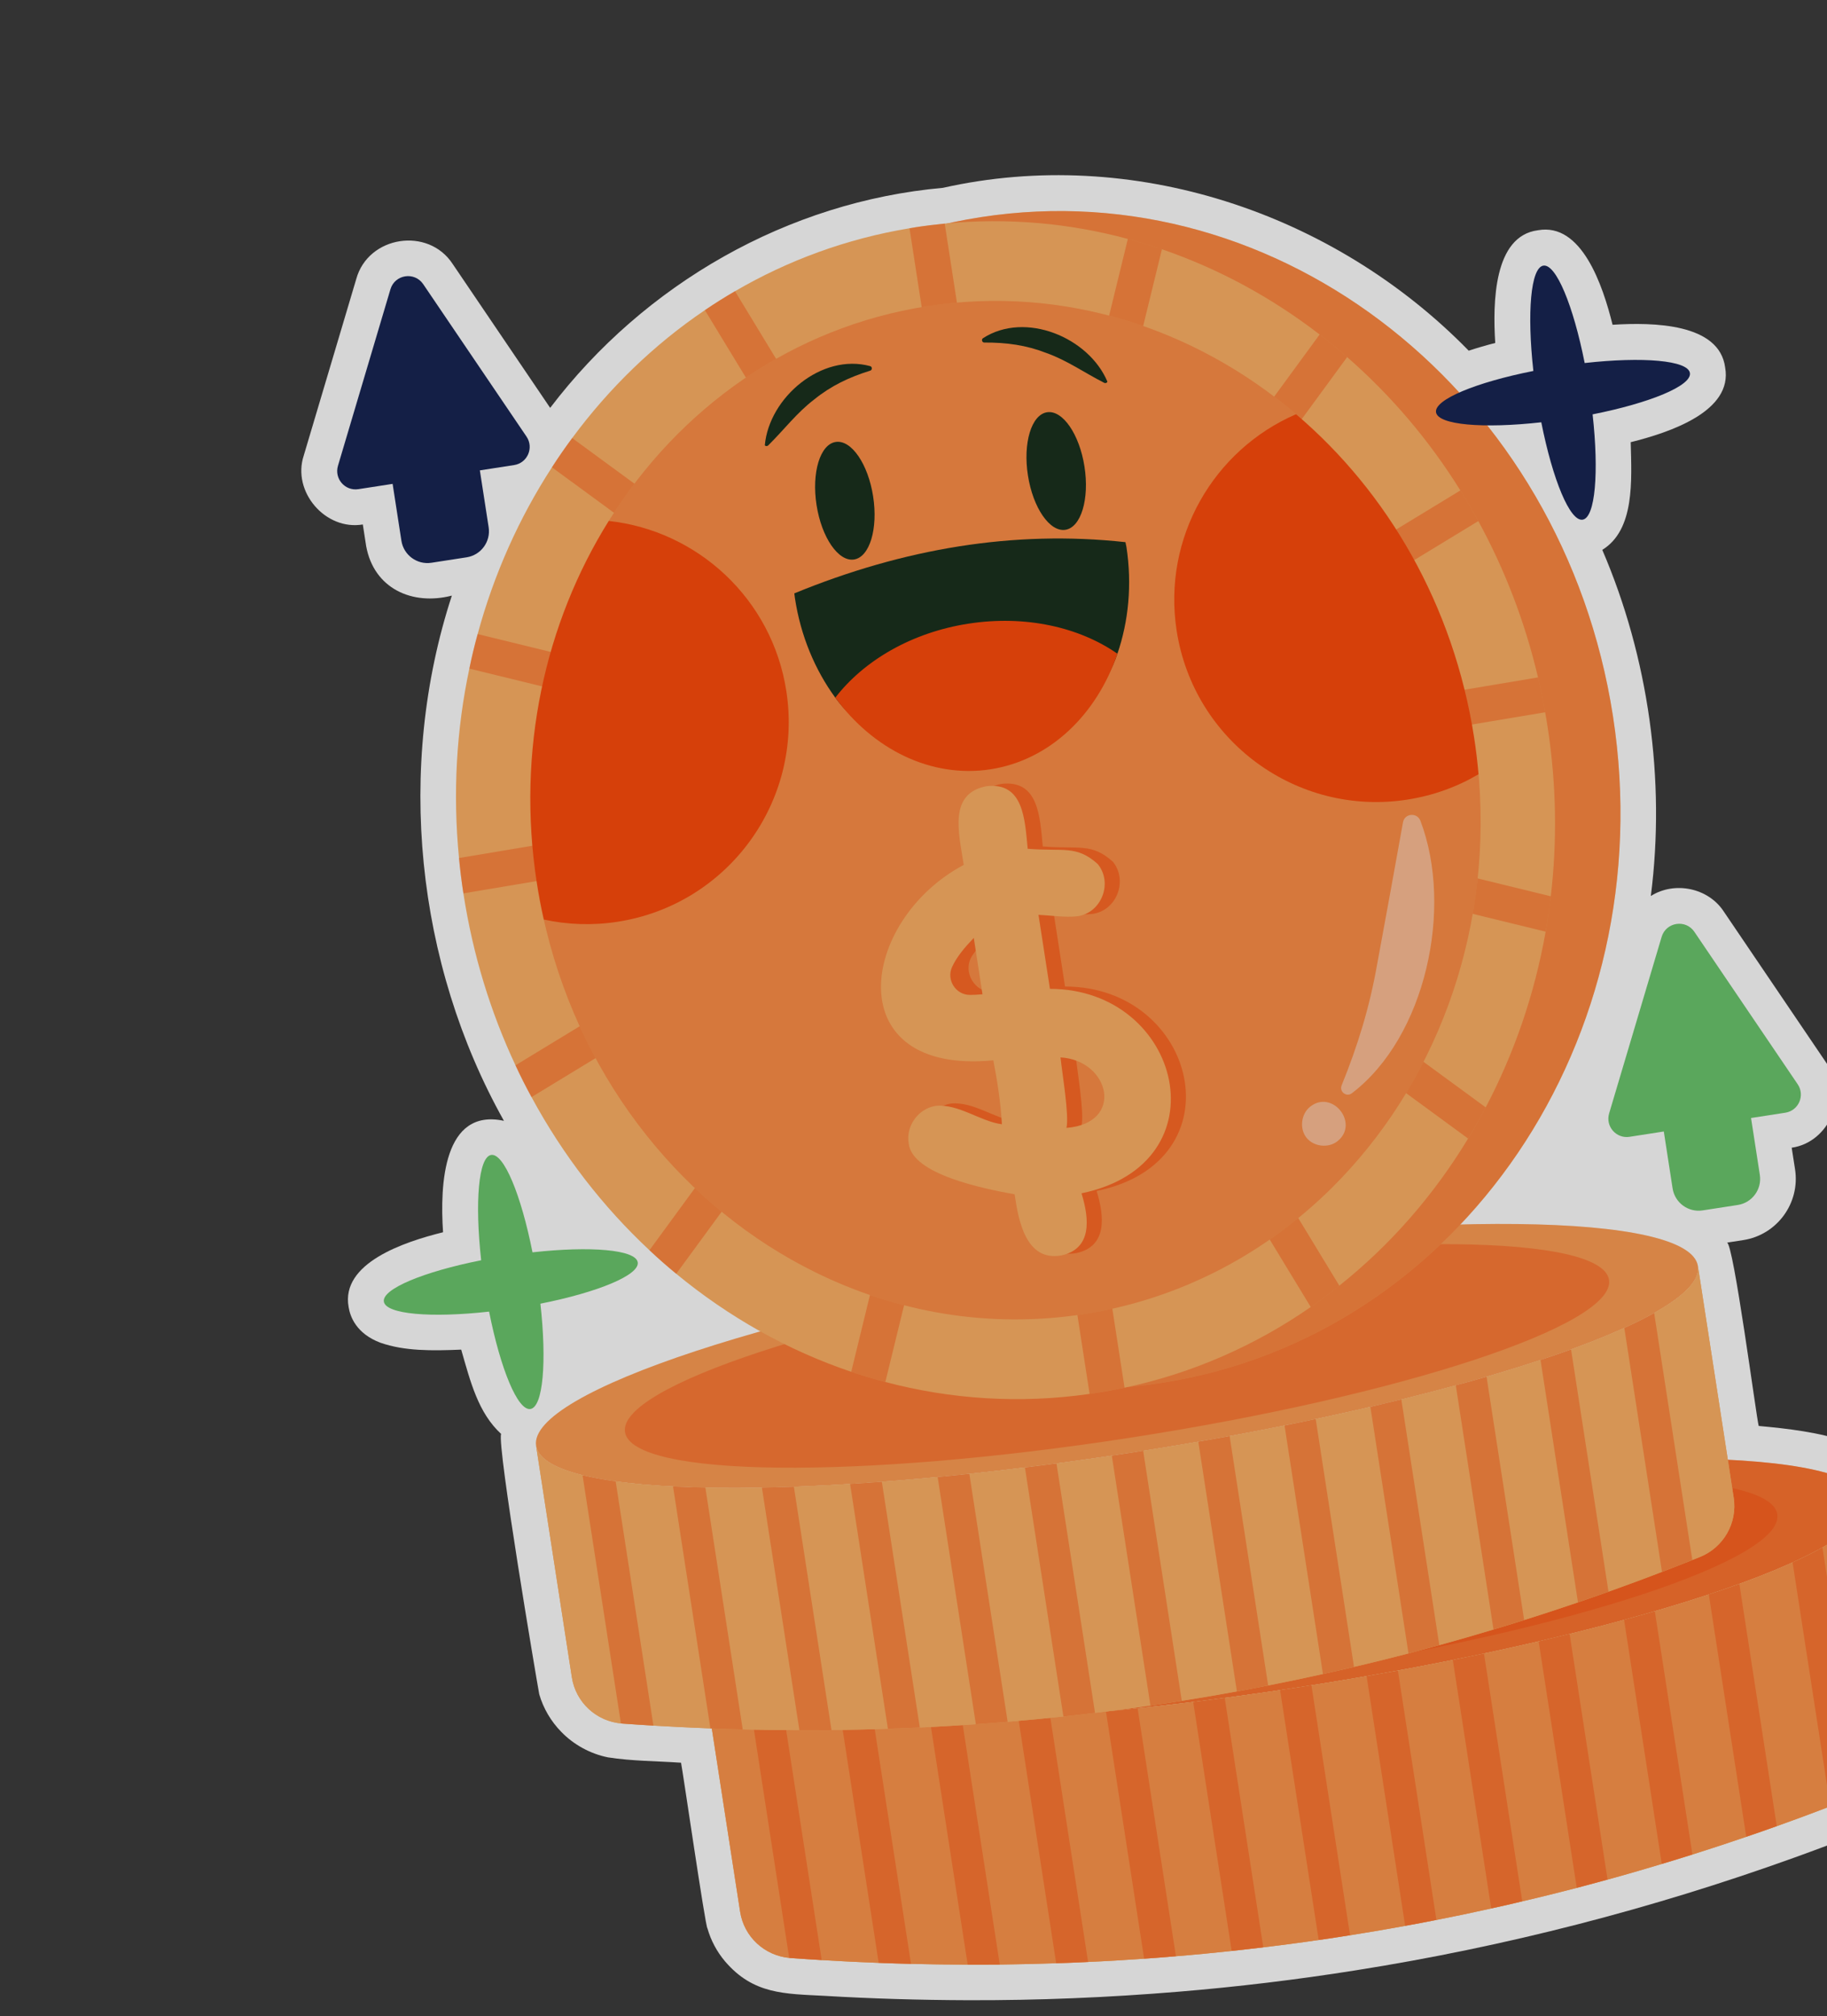 <svg width="68" height="75" viewBox="0 0 68 75" fill="none" xmlns="http://www.w3.org/2000/svg">
<rect x="0" y="0" width="68" height="75" fill="#333333" stroke="none"/>
<g opacity="0.8" clip-path="url(#clip0_127_2100)">
<path d="M14.158 49.946C15.055 50.26 16.076 50.249 17.166 50.203C17.513 51.411 17.799 52.553 18.65 53.337C18.497 53.781 19.974 62.506 20.07 63.021C20.222 63.547 20.508 64.033 20.892 64.423C21.355 64.901 21.972 65.237 22.624 65.369C23.534 65.511 24.431 65.505 25.348 65.569C25.4 65.792 26.259 71.712 26.331 71.731C26.458 72.18 26.683 72.6 26.983 72.955C28.04 74.193 29.212 74.162 30.692 74.241C32.475 74.347 34.244 74.397 36.006 74.403C38.628 74.412 41.243 74.304 43.874 74.086C46.035 73.908 48.281 73.638 50.451 73.293C56.008 72.416 61.471 71.009 66.764 69.106C67.589 68.809 68.416 68.499 69.227 68.181C71.051 67.67 72.408 66.204 72.102 64.228L70.77 55.611C70.416 53.607 67.572 53.234 65.458 53.042C65.373 52.75 64.513 46.186 64.275 46.223L64.882 46.129C66.14 45.935 67.005 44.754 66.811 43.496L66.686 42.692C68.087 42.494 68.838 40.73 68.007 39.583L64.162 33.913C63.587 33.025 62.329 32.768 61.443 33.329C61.997 29.011 61.357 24.449 59.636 20.454C60.853 19.705 60.728 17.861 60.694 16.448C62.161 16.084 64.504 15.298 64.209 13.669C63.996 12.026 61.529 11.985 60.019 12.081C59.655 10.614 58.869 8.271 57.24 8.565C55.596 8.778 55.556 11.246 55.652 12.757C55.301 12.847 54.97 12.944 54.665 13.045C49.624 7.886 42.125 5.41 35.095 6.987C29.326 7.501 23.989 10.556 20.477 15.172L16.85 9.822C15.941 8.425 13.704 8.77 13.26 10.377L11.306 16.944C10.861 18.287 12.109 19.744 13.504 19.509L13.628 20.312C13.914 21.891 15.341 22.537 16.818 22.155C14.73 28.54 15.469 35.83 18.756 41.692C16.498 41.209 16.37 44.058 16.49 45.837C15.023 46.2 12.681 46.986 12.975 48.616C13.029 48.967 13.255 49.606 14.158 49.946Z" fill="white"/>
<path d="M69.459 55.818C69.766 57.803 60.334 60.909 48.392 62.755C36.451 64.601 26.524 64.487 26.217 62.502C25.91 60.514 35.339 57.408 47.28 55.563C59.222 53.717 69.151 53.83 69.459 55.818Z" fill="#FFAE5E"/>
<path opacity="0.6" d="M69.459 55.818C69.766 57.803 60.334 60.909 48.392 62.755C36.451 64.601 26.524 64.487 26.217 62.502C25.91 60.514 35.339 57.408 47.28 55.563C59.222 53.717 69.151 53.83 69.459 55.818Z" fill="#FF4400"/>
<path opacity="0.4" d="M66.151 56.329C66.411 58.01 58.422 60.642 48.307 62.205C38.193 63.768 29.785 63.672 29.525 61.99C29.265 60.307 37.252 57.676 47.366 56.113C57.48 54.549 65.891 54.645 66.151 56.329Z" fill="#FF4400"/>
<path d="M69.459 55.818L70.791 64.434C70.936 65.371 70.414 66.284 69.534 66.638C56.671 71.814 43.263 73.83 29.423 72.834C28.473 72.765 27.693 72.054 27.547 71.112L26.217 62.502C26.523 64.487 36.451 64.601 48.392 62.755C60.333 60.909 69.766 57.803 69.459 55.818Z" fill="#FFAE5E"/>
<path d="M69.459 55.818L70.791 64.434C70.935 65.371 70.413 66.283 69.534 66.637C69.44 66.675 69.344 66.712 69.25 66.748C68.874 66.9 68.499 67.047 68.121 67.191C67.46 67.446 66.794 67.691 66.13 67.928C65.751 68.065 65.371 68.196 64.994 68.324C64.326 68.553 63.659 68.772 62.991 68.983C62.612 69.103 62.23 69.221 61.85 69.334C61.178 69.537 60.508 69.732 59.833 69.916C59.452 70.021 59.068 70.123 58.686 70.225C58.012 70.399 57.335 70.568 56.658 70.724C56.273 70.819 55.889 70.907 55.502 70.989C54.824 71.142 54.143 71.285 53.463 71.417C53.075 71.495 52.689 71.568 52.299 71.637C51.618 71.763 50.933 71.88 50.248 71.986C49.861 72.049 49.47 72.109 49.081 72.164C48.396 72.264 47.706 72.355 47.018 72.437C46.626 72.484 46.235 72.528 45.842 72.57C45.152 72.645 44.459 72.712 43.767 72.767C43.372 72.802 42.98 72.833 42.584 72.859C41.891 72.907 41.197 72.95 40.498 72.98C40.104 73.001 39.706 73.017 39.31 73.027C38.613 73.051 37.912 73.068 37.21 73.078C36.813 73.08 36.414 73.083 36.016 73.08C35.315 73.078 34.61 73.069 33.907 73.051C33.505 73.043 33.106 73.03 32.704 73.014C31.998 72.987 31.29 72.954 30.582 72.91C30.198 72.886 29.81 72.863 29.424 72.834C29.408 72.834 29.389 72.832 29.372 72.829C28.443 72.739 27.69 72.036 27.547 71.111L26.216 62.502C26.289 62.971 26.898 63.336 27.945 63.596C28.305 63.683 28.717 63.761 29.178 63.824C29.803 63.91 30.519 63.974 31.312 64.015C31.697 64.034 32.096 64.05 32.516 64.055C33.176 64.071 33.88 64.072 34.621 64.057C35.007 64.051 35.405 64.038 35.811 64.026C36.484 64 37.179 63.965 37.902 63.92C38.291 63.898 38.684 63.869 39.085 63.839C39.759 63.789 40.453 63.73 41.162 63.663C41.549 63.628 41.943 63.588 42.342 63.545C43.018 63.473 43.709 63.396 44.41 63.309C44.797 63.26 45.189 63.21 45.584 63.16C46.263 63.068 46.949 62.973 47.644 62.868C47.894 62.832 48.143 62.794 48.392 62.755C48.531 62.734 48.672 62.712 48.811 62.688C49.506 62.58 50.189 62.467 50.864 62.349C51.256 62.28 51.645 62.212 52.029 62.142C52.723 62.013 53.404 61.881 54.073 61.748C54.464 61.669 54.851 61.587 55.233 61.507C55.93 61.359 56.607 61.209 57.268 61.055C57.66 60.963 58.043 60.871 58.42 60.778C59.121 60.608 59.797 60.431 60.447 60.253C60.839 60.149 61.222 60.041 61.592 59.933C62.301 59.727 62.972 59.519 63.6 59.309C63.997 59.181 64.376 59.049 64.737 58.918C65.474 58.649 66.139 58.382 66.719 58.118C67.133 57.931 67.504 57.747 67.83 57.562C68.952 56.932 69.539 56.337 69.459 55.818Z" fill="#FFAE5E"/>
<path opacity="0.28" d="M69.459 55.818L70.791 64.434C70.935 65.371 70.413 66.283 69.534 66.637C69.44 66.675 69.344 66.712 69.25 66.748C68.874 66.9 68.499 67.047 68.121 67.191C67.46 67.446 66.794 67.691 66.13 67.928C65.751 68.065 65.371 68.196 64.994 68.324C64.326 68.553 63.659 68.772 62.991 68.983C62.612 69.103 62.23 69.221 61.85 69.334C61.178 69.537 60.508 69.732 59.833 69.916C59.452 70.021 59.068 70.123 58.686 70.225C58.012 70.399 57.335 70.568 56.658 70.724C56.273 70.819 55.889 70.907 55.502 70.989C54.824 71.142 54.143 71.285 53.463 71.417C53.075 71.495 52.689 71.568 52.299 71.637C51.618 71.763 50.933 71.88 50.248 71.986C49.861 72.049 49.47 72.109 49.081 72.164C48.396 72.264 47.706 72.355 47.018 72.437C46.626 72.484 46.235 72.528 45.842 72.57C45.152 72.645 44.459 72.712 43.767 72.767C43.372 72.802 42.98 72.833 42.584 72.859C41.891 72.907 41.197 72.95 40.498 72.98C40.104 73.001 39.706 73.017 39.31 73.027C38.613 73.051 37.912 73.068 37.21 73.078C36.813 73.08 36.414 73.083 36.016 73.08C35.315 73.078 34.61 73.069 33.907 73.051C33.505 73.043 33.106 73.03 32.704 73.014C31.998 72.987 31.29 72.954 30.582 72.91C30.198 72.886 29.81 72.863 29.424 72.834C29.408 72.834 29.389 72.832 29.372 72.829C28.443 72.739 27.69 72.036 27.547 71.111L26.216 62.502C26.289 62.971 26.898 63.336 27.945 63.596C28.305 63.683 28.717 63.761 29.178 63.824C29.803 63.91 30.519 63.974 31.312 64.015C31.697 64.034 32.096 64.05 32.516 64.055C33.176 64.071 33.88 64.072 34.621 64.057C35.007 64.051 35.405 64.038 35.811 64.026C36.484 64 37.179 63.965 37.902 63.92C38.291 63.898 38.684 63.869 39.085 63.839C39.759 63.789 40.453 63.73 41.162 63.663C41.549 63.628 41.943 63.588 42.342 63.545C43.018 63.473 43.709 63.396 44.41 63.309C44.797 63.26 45.189 63.21 45.584 63.16C46.263 63.068 46.949 62.973 47.644 62.868C47.894 62.832 48.143 62.794 48.392 62.755C48.531 62.734 48.672 62.712 48.811 62.688C49.506 62.58 50.189 62.467 50.864 62.349C51.256 62.28 51.645 62.212 52.029 62.142C52.723 62.013 53.404 61.881 54.073 61.748C54.464 61.669 54.851 61.587 55.233 61.507C55.93 61.359 56.607 61.209 57.268 61.055C57.66 60.963 58.043 60.871 58.42 60.778C59.121 60.608 59.797 60.431 60.447 60.253C60.839 60.149 61.222 60.041 61.592 59.933C62.301 59.727 62.972 59.519 63.6 59.309C63.997 59.181 64.376 59.049 64.737 58.918C65.474 58.649 66.139 58.382 66.719 58.118C67.133 57.931 67.504 57.747 67.83 57.562C68.952 56.932 69.539 56.337 69.459 55.818Z" fill="#FF4400"/>
<path opacity="0.4" d="M29.178 63.824L30.583 72.91C30.198 72.886 29.811 72.863 29.425 72.834C29.409 72.834 29.39 72.832 29.373 72.829L27.946 63.596C28.306 63.683 28.718 63.761 29.178 63.824Z" fill="#FF4400"/>
<path opacity="0.4" d="M32.516 64.055L33.907 73.051C33.506 73.044 33.106 73.03 32.704 73.014L31.313 64.015C31.697 64.034 32.097 64.05 32.516 64.055Z" fill="#FF4400"/>
<path opacity="0.4" d="M35.812 64.026L37.211 73.078C36.814 73.08 36.414 73.083 36.016 73.08L34.622 64.057C35.007 64.051 35.405 64.038 35.812 64.026Z" fill="#FF4400"/>
<path opacity="0.4" d="M39.085 63.84L40.498 72.98C40.104 73.001 39.706 73.017 39.31 73.027L37.903 63.92C38.291 63.898 38.684 63.869 39.085 63.84Z" fill="#FF4400"/>
<path opacity="0.4" d="M42.342 63.545L43.767 72.768C43.373 72.802 42.98 72.833 42.584 72.859L41.163 63.663C41.549 63.628 41.943 63.588 42.342 63.545Z" fill="#FF4400"/>
<path opacity="0.4" d="M45.584 63.16L47.019 72.437C46.626 72.484 46.235 72.528 45.842 72.571L44.41 63.309C44.797 63.26 45.19 63.21 45.584 63.16Z" fill="#FF4400"/>
<path opacity="0.4" d="M48.811 62.688L50.248 71.986C49.861 72.049 49.47 72.109 49.081 72.164L47.644 62.868C47.894 62.832 48.143 62.794 48.392 62.755C48.531 62.734 48.672 62.712 48.811 62.688Z" fill="#FF4400"/>
<path opacity="0.4" d="M52.029 62.142L53.463 71.416C53.075 71.495 52.689 71.568 52.299 71.637L50.864 62.349C51.256 62.28 51.645 62.212 52.029 62.142Z" fill="#FF4400"/>
<path opacity="0.4" d="M55.233 61.507L56.658 70.724C56.273 70.818 55.889 70.907 55.502 70.989L54.073 61.748C54.464 61.669 54.851 61.588 55.233 61.507Z" fill="#FF4400"/>
<path opacity="0.4" d="M58.42 60.778L59.833 69.916C59.452 70.021 59.068 70.124 58.686 70.225L57.268 61.056C57.659 60.963 58.043 60.871 58.42 60.778Z" fill="#FF4400"/>
<path opacity="0.4" d="M61.592 59.934L62.991 68.983C62.612 69.103 62.23 69.221 61.85 69.333L60.447 60.253C60.839 60.149 61.222 60.042 61.592 59.934Z" fill="#FF4400"/>
<path opacity="0.4" d="M64.738 58.918L66.13 67.928C65.751 68.064 65.372 68.196 64.994 68.324L63.601 59.309C63.997 59.181 64.377 59.049 64.738 58.918Z" fill="#FF4400"/>
<path opacity="0.4" d="M67.83 57.562L69.25 66.748C68.874 66.9 68.499 67.047 68.121 67.191L66.719 58.118C67.133 57.931 67.504 57.747 67.83 57.562Z" fill="#FF4400"/>
<path d="M63.196 47.096C63.502 49.081 54.07 52.188 42.129 54.034C30.188 55.88 20.26 55.766 19.954 53.781C19.646 51.793 29.076 48.687 41.017 46.841C52.959 44.995 62.888 45.109 63.196 47.096Z" fill="#FFAE5E"/>
<path opacity="0.2" d="M63.196 47.096C63.502 49.081 54.07 52.188 42.129 54.034C30.188 55.88 20.26 55.766 19.954 53.781C19.646 51.793 29.076 48.687 41.017 46.841C52.959 44.995 62.888 45.109 63.196 47.096Z" fill="#FF4400"/>
<path opacity="0.4" d="M59.887 47.608C60.147 49.289 52.158 51.92 42.044 53.483C31.93 55.047 23.521 54.95 23.262 53.269C23.001 51.586 30.988 48.955 41.102 47.391C51.217 45.828 59.627 45.924 59.887 47.608Z" fill="#FF4400"/>
<path d="M63.196 47.096L64.527 55.713C64.672 56.65 64.15 57.562 63.271 57.916C50.408 63.093 37 65.108 23.16 64.112C22.21 64.044 21.43 63.332 21.284 62.391L19.953 53.781C20.26 55.766 30.188 55.88 42.129 54.034C54.07 52.188 63.502 49.081 63.196 47.096Z" fill="#FFAE5E"/>
<path d="M63.196 47.096L64.528 55.713C64.672 56.649 64.15 57.562 63.27 57.916C63.177 57.954 63.081 57.991 62.987 58.026C62.61 58.179 62.236 58.325 61.858 58.469C61.197 58.725 60.531 58.97 59.867 59.207C59.488 59.343 59.108 59.474 58.731 59.603C58.063 59.832 57.396 60.05 56.728 60.261C56.349 60.382 55.967 60.499 55.587 60.612C54.915 60.815 54.245 61.01 53.57 61.195C53.188 61.3 52.804 61.402 52.423 61.504C51.749 61.678 51.072 61.847 50.395 62.003C50.009 62.097 49.626 62.186 49.238 62.267C48.561 62.42 47.88 62.563 47.2 62.695C46.812 62.774 46.426 62.847 46.036 62.915C45.355 63.042 44.67 63.159 43.985 63.264C43.597 63.327 43.207 63.388 42.818 63.442C42.133 63.543 41.443 63.633 40.755 63.715C40.362 63.763 39.972 63.807 39.578 63.849C38.889 63.923 38.196 63.99 37.504 64.046C37.109 64.08 36.717 64.112 36.321 64.138C35.627 64.186 34.933 64.229 34.235 64.259C33.84 64.28 33.443 64.295 33.047 64.305C32.35 64.33 31.649 64.347 30.947 64.356C30.55 64.359 30.151 64.361 29.753 64.358C29.052 64.357 28.347 64.347 27.643 64.33C27.242 64.322 26.843 64.309 26.44 64.293C25.735 64.265 25.027 64.232 24.319 64.189C23.934 64.165 23.547 64.142 23.161 64.113C23.145 64.112 23.126 64.11 23.109 64.107C22.18 64.017 21.427 63.315 21.284 62.389L19.953 53.781C20.026 54.25 20.635 54.615 21.682 54.874C22.042 54.961 22.454 55.04 22.915 55.103C23.54 55.189 24.256 55.252 25.049 55.294C25.433 55.312 25.833 55.328 26.253 55.333C26.913 55.349 27.617 55.351 28.358 55.335C28.744 55.33 29.142 55.316 29.548 55.304C30.221 55.278 30.916 55.243 31.639 55.199C32.028 55.176 32.421 55.148 32.822 55.118C33.496 55.067 34.19 55.008 34.899 54.942C35.286 54.906 35.68 54.867 36.078 54.824C36.755 54.752 37.446 54.674 38.147 54.587C38.534 54.538 38.926 54.488 39.321 54.438C40 54.346 40.686 54.251 41.381 54.147C41.63 54.111 41.88 54.072 42.129 54.034C42.268 54.012 42.409 53.99 42.548 53.966C43.243 53.859 43.926 53.745 44.6 53.627C44.992 53.559 45.382 53.49 45.766 53.42C46.46 53.291 47.141 53.16 47.81 53.026C48.2 52.947 48.588 52.866 48.97 52.785C49.667 52.638 50.344 52.487 51.005 52.334C51.396 52.241 51.779 52.15 52.157 52.056C52.858 51.886 53.534 51.709 54.183 51.531C54.575 51.428 54.959 51.32 55.329 51.212C56.038 51.005 56.709 50.797 57.337 50.587C57.733 50.459 58.113 50.328 58.474 50.197C59.211 49.927 59.876 49.661 60.455 49.397C60.869 49.209 61.241 49.025 61.567 48.841C62.689 48.211 63.276 47.616 63.196 47.096Z" fill="#FFAE5E"/>
<path opacity="0.4" d="M22.915 55.103L24.32 64.189C23.935 64.165 23.547 64.142 23.161 64.113C23.145 64.113 23.126 64.11 23.11 64.107L21.682 54.875C22.042 54.961 22.454 55.04 22.915 55.103Z" fill="#FF4400"/>
<path opacity="0.4" d="M26.253 55.333L27.644 64.33C27.242 64.322 26.843 64.309 26.441 64.293L25.05 55.294C25.434 55.312 25.834 55.328 26.253 55.333Z" fill="#FF4400"/>
<path opacity="0.4" d="M29.548 55.304L30.948 64.356C30.55 64.359 30.151 64.361 29.753 64.358L28.358 55.335C28.744 55.33 29.142 55.316 29.548 55.304Z" fill="#FF4400"/>
<path opacity="0.4" d="M32.822 55.118L34.235 64.259C33.841 64.279 33.443 64.295 33.047 64.305L31.64 55.199C32.028 55.176 32.421 55.148 32.822 55.118Z" fill="#FF4400"/>
<path opacity="0.4" d="M36.079 54.824L37.504 64.046C37.109 64.08 36.717 64.112 36.321 64.138L34.899 54.942C35.286 54.906 35.68 54.867 36.079 54.824Z" fill="#FF4400"/>
<path opacity="0.4" d="M39.322 54.438L40.756 63.715C40.363 63.763 39.972 63.807 39.579 63.849L38.147 54.588C38.534 54.538 38.926 54.489 39.322 54.438Z" fill="#FF4400"/>
<path opacity="0.4" d="M42.548 53.966L43.985 63.264C43.597 63.327 43.207 63.388 42.818 63.442L41.381 54.147C41.631 54.111 41.88 54.072 42.129 54.034C42.268 54.012 42.409 53.99 42.548 53.966Z" fill="#FF4400"/>
<path opacity="0.4" d="M45.766 53.42L47.2 62.695C46.812 62.774 46.426 62.847 46.036 62.915L44.6 53.627C44.993 53.559 45.382 53.491 45.766 53.42Z" fill="#FF4400"/>
<path opacity="0.4" d="M48.97 52.786L50.395 62.002C50.01 62.097 49.626 62.186 49.239 62.267L47.81 53.027C48.201 52.947 48.588 52.866 48.97 52.786Z" fill="#FF4400"/>
<path opacity="0.4" d="M52.157 52.057L53.57 61.195C53.189 61.3 52.804 61.402 52.423 61.504L51.005 52.334C51.396 52.242 51.78 52.15 52.157 52.057Z" fill="#FF4400"/>
<path opacity="0.4" d="M55.329 51.212L56.728 60.261C56.349 60.381 55.967 60.499 55.587 60.612L54.184 51.531C54.576 51.428 54.959 51.32 55.329 51.212Z" fill="#FF4400"/>
<path opacity="0.4" d="M58.474 50.197L59.867 59.207C59.488 59.343 59.108 59.474 58.731 59.602L57.337 50.587C57.734 50.459 58.113 50.328 58.474 50.197Z" fill="#FF4400"/>
<path opacity="0.4" d="M61.567 48.841L62.987 58.026C62.611 58.178 62.236 58.325 61.858 58.469L60.456 49.397C60.87 49.209 61.241 49.026 61.567 48.841Z" fill="#FF4400"/>
<path d="M43.211 51.443C54.353 49.72 61.885 38.616 60.034 26.641C58.183 14.666 47.65 6.354 36.508 8.077C25.366 9.799 17.835 20.903 19.686 32.878C21.537 44.853 32.07 53.165 43.211 51.443Z" fill="#FFAE5E"/>
<path opacity="0.4" d="M43.211 51.443C54.353 49.72 61.885 38.616 60.034 26.641C58.183 14.666 47.65 6.354 36.508 8.077C25.366 9.799 17.835 20.903 19.686 32.878C21.537 44.853 32.07 53.165 43.211 51.443Z" fill="#FF4400"/>
<path d="M57.598 27.018C57.931 29.171 57.961 31.295 57.719 33.341C57.669 33.783 57.605 34.22 57.528 34.656C57.118 36.977 56.358 39.181 55.297 41.192C55.093 41.586 54.873 41.972 54.642 42.351C53.367 44.457 51.748 46.313 49.849 47.823C49.506 48.101 49.149 48.366 48.785 48.618C46.732 50.042 44.395 51.08 41.855 51.62C41.499 51.696 41.139 51.763 40.775 51.819C40.701 51.83 40.628 51.842 40.554 51.85C37.948 52.224 35.382 52.049 32.952 51.407C32.524 51.296 32.099 51.168 31.683 51.028C29.32 50.231 27.118 48.99 25.169 47.382C24.828 47.102 24.496 46.81 24.172 46.505C22.441 44.891 20.952 42.971 19.783 40.81C19.573 40.424 19.372 40.031 19.186 39.627C18.265 37.665 17.602 35.525 17.251 33.255L17.247 33.231C17.179 32.791 17.125 32.353 17.084 31.917C16.847 29.494 16.99 27.122 17.469 24.871C17.558 24.436 17.661 24.009 17.778 23.586C18.384 21.355 19.322 19.264 20.543 17.383C20.781 17.011 21.034 16.65 21.296 16.295C22.67 14.437 24.335 12.821 26.236 11.536C26.6 11.289 26.975 11.054 27.357 10.832C29.322 9.687 31.506 8.88 33.852 8.491C33.925 8.477 33.998 8.465 34.072 8.454C34.436 8.397 34.8 8.352 35.162 8.317C37.498 8.091 39.796 8.299 41.978 8.888C42.407 9.002 42.829 9.13 43.246 9.272C45.352 9.993 47.334 11.07 49.116 12.443C49.467 12.711 49.808 12.991 50.14 13.283C51.758 14.695 53.186 16.364 54.354 18.243C54.589 18.615 54.811 18.994 55.022 19.383C55.998 21.168 56.756 23.118 57.244 25.198C57.345 25.623 57.433 26.055 57.509 26.495C57.541 26.667 57.571 26.842 57.598 27.018Z" fill="#FFAE5E"/>
<path opacity="0.4" d="M40.995 29.256L57.719 33.34C57.669 33.783 57.605 34.22 57.527 34.656L40.786 30.567L55.297 41.192C55.092 41.586 54.873 41.972 54.641 42.351L40.006 31.635L49.849 47.823C49.505 48.101 49.149 48.366 48.785 48.618L38.871 32.318L41.855 51.62C41.499 51.696 41.139 51.763 40.774 51.819C40.701 51.83 40.627 51.842 40.554 51.85L37.566 32.52L32.952 51.407C32.524 51.295 32.099 51.168 31.682 51.028L36.28 32.211L25.169 47.382C24.828 47.102 24.495 46.81 24.172 46.505L35.212 31.428L19.782 40.81C19.572 40.424 19.372 40.031 19.186 39.627L34.433 30.354L17.247 33.231C17.179 32.79 17.125 32.353 17.084 31.916L34.428 29.015L17.469 24.871C17.558 24.436 17.661 24.009 17.778 23.586L34.636 27.705L20.543 17.383C20.781 17.011 21.034 16.649 21.296 16.295L35.419 26.637L26.235 11.536C26.6 11.289 26.974 11.054 27.356 10.831L36.551 25.954L33.851 8.49C33.924 8.476 33.998 8.465 34.071 8.454C34.436 8.397 34.799 8.352 35.162 8.317L37.857 25.752L41.978 8.888C42.406 9.002 42.829 9.13 43.246 9.272L39.145 26.06L49.116 12.443C49.466 12.711 49.808 12.991 50.14 13.283L40.211 26.843L54.354 18.243C54.589 18.615 54.811 18.994 55.022 19.383L40.989 27.918L57.244 25.198C57.345 25.623 57.433 26.055 57.509 26.495L40.995 29.256Z" fill="#FF4400"/>
<path d="M55.031 28.8C55.037 28.874 55.044 28.951 55.05 29.025C55.499 34.916 53.356 40.434 49.568 44.188C47.099 46.631 43.93 48.327 40.322 48.885C36.811 49.427 33.372 48.818 30.337 47.322C25.522 44.949 21.733 40.342 20.325 34.57C20.296 34.448 20.266 34.327 20.239 34.205C20.137 33.753 22.657 19.379 22.657 19.379C25.269 15.189 29.468 12.169 34.526 11.388C39.579 10.607 44.485 12.211 48.239 15.408L55.031 28.8Z" fill="#FFAE5E"/>
<path opacity="0.34" d="M55.031 28.8C55.037 28.874 55.044 28.951 55.05 29.025C55.499 34.916 53.356 40.434 49.568 44.188C47.099 46.631 43.93 48.327 40.322 48.885C36.811 49.427 33.372 48.818 30.337 47.322C25.522 44.949 21.733 40.342 20.325 34.57C20.296 34.448 20.266 34.327 20.239 34.205C20.137 33.753 22.657 19.379 22.657 19.379C25.269 15.189 29.468 12.169 34.526 11.388C39.579 10.607 44.485 12.211 48.239 15.408L55.031 28.8Z" fill="#FF4400"/>
<g opacity="0.55">
<path d="M40.065 46.612C38.743 46.849 38.466 45.306 38.326 44.339C37.195 44.132 34.516 43.607 34.384 42.453C34.269 41.796 34.745 41.146 35.392 41.049C36.233 40.965 37.067 41.637 37.853 41.732C37.807 40.927 37.682 40.122 37.533 39.355C31.753 39.909 32.534 34.158 36.432 32.085C36.254 30.91 35.847 29.438 37.273 29.159C38.659 28.995 38.706 30.385 38.812 31.486C40.157 31.593 40.624 31.342 41.42 32.053C41.996 32.759 41.555 33.882 40.656 33.996C40.232 34.05 39.636 33.961 39.214 33.943L39.64 36.696C44.551 36.7 46.153 43.202 40.816 44.301C41.117 45.278 41.201 46.365 40.065 46.612ZM37.131 36.898L36.806 34.8C36.561 35.058 36.357 35.29 36.196 35.532C35.788 36.146 36.285 36.961 37.021 36.907C37.057 36.904 37.093 36.901 37.131 36.898ZM40.255 41.869C42.434 41.693 41.872 39.352 40.034 39.246C40.1 39.879 40.36 41.399 40.255 41.869Z" fill="#FF4400"/>
</g>
<path d="M39.503 46.699C38.181 46.936 37.904 45.392 37.764 44.426C36.633 44.219 33.954 43.694 33.822 42.54C33.706 41.883 34.183 41.233 34.829 41.136C35.671 41.051 36.505 41.724 37.291 41.819C37.245 41.014 37.12 40.209 36.971 39.442C31.191 39.996 31.971 34.245 35.87 32.172C35.692 30.997 35.285 29.525 36.711 29.246C38.096 29.082 38.144 30.472 38.25 31.573C39.595 31.68 40.062 31.429 40.857 32.14C41.434 32.846 40.992 33.969 40.093 34.083C39.67 34.136 39.074 34.048 38.652 34.03L39.078 36.783C43.989 36.787 45.591 43.289 40.253 44.388C40.555 45.365 40.638 46.452 39.503 46.699ZM36.568 36.985L36.244 34.887C35.886 35.264 35.615 35.585 35.438 35.964C35.214 36.446 35.568 37.008 36.1 37.009C36.246 37.01 36.4 36.999 36.568 36.985ZM39.693 41.956C41.872 41.78 41.31 39.439 39.472 39.333C39.538 39.966 39.798 41.486 39.693 41.956Z" fill="#FFAE5E"/>
<g opacity="0.43">
<path d="M52.867 30.532C54.103 33.775 53.062 38.581 50.313 40.668C50.113 40.82 49.84 40.607 49.935 40.374C50.542 38.878 50.978 37.456 51.257 35.867C51.499 34.576 51.962 32.015 52.219 30.588C52.28 30.25 52.745 30.212 52.867 30.532Z" fill="white"/>
<path d="M49.753 41.175C50.119 41.477 50.26 42.072 49.778 42.452C49.44 42.718 48.892 42.655 48.626 42.319C48.36 41.984 48.425 41.436 48.761 41.169C49.109 40.892 49.489 40.958 49.753 41.175Z" fill="white"/>
</g>
<path d="M41.926 20.348C42.139 21.752 42.003 23.114 41.59 24.317C40.822 26.576 38.955 27.268 36.732 27.611C34.514 27.95 32.493 27.867 31.089 25.952C30.336 24.922 29.799 23.656 29.586 22.244C29.577 22.184 29.574 22.131 29.564 22.072C33.63 20.404 37.733 19.712 41.888 20.167C41.898 20.23 41.917 20.285 41.926 20.348Z" fill="#0F2713"/>
<path d="M41.59 24.317C40.821 26.576 39.085 28.273 36.863 28.617C34.645 28.956 32.493 27.867 31.089 25.952C32.148 24.577 33.924 23.526 36.05 23.198C38.166 22.871 40.171 23.329 41.59 24.317Z" fill="#FF4400"/>
<path d="M38.259 17.686C38.448 18.893 39.072 19.798 39.654 19.707C40.235 19.617 40.553 18.564 40.364 17.357C40.176 16.15 39.551 15.245 38.97 15.335C38.388 15.426 38.07 16.479 38.259 17.686Z" fill="#0F2713"/>
<path d="M30.392 18.79C30.581 19.997 31.205 20.902 31.787 20.812C32.368 20.721 32.686 19.669 32.497 18.461C32.309 17.254 31.684 16.349 31.103 16.44C30.522 16.53 30.203 17.583 30.392 18.79Z" fill="#0F2713"/>
<path d="M36.637 12.742C37.461 12.737 38.198 12.838 38.947 13.131C39.716 13.405 40.348 13.858 41.094 14.238C41.138 14.264 41.197 14.247 41.218 14.199C40.528 12.553 38.161 11.563 36.587 12.58C36.515 12.626 36.553 12.746 36.637 12.742Z" fill="#0F2713"/>
<path d="M32.388 13.788C31.601 14.033 30.93 14.352 30.305 14.859C29.656 15.353 29.191 15.976 28.596 16.564C28.562 16.602 28.501 16.605 28.466 16.565C28.624 14.788 30.578 13.127 32.387 13.619C32.469 13.64 32.47 13.766 32.388 13.788Z" fill="#0F2713"/>
<path d="M29.267 25.705C29.902 29.811 27.089 33.653 22.983 34.288C22.044 34.433 21.117 34.396 20.239 34.205C20.137 33.753 20.05 33.297 19.979 32.833C19.219 27.916 20.289 23.168 22.657 19.378C25.958 19.738 28.736 22.27 29.267 25.705Z" fill="#FF4400"/>
<path d="M54.867 27.44C54.937 27.893 54.991 28.349 55.031 28.8C54.236 29.269 53.342 29.595 52.374 29.745C48.271 30.379 44.429 27.566 43.794 23.459C43.26 20.003 45.17 16.733 48.238 15.408C51.648 18.307 54.105 22.515 54.867 27.44Z" fill="#FF4400"/>
<path d="M23.736 46.956C23.664 46.485 21.985 46.343 19.819 46.584C19.395 44.446 18.752 42.889 18.281 42.961C17.81 43.034 17.668 44.713 17.909 46.879C15.771 47.303 14.214 47.946 14.287 48.417C14.359 48.888 16.038 49.03 18.204 48.789C18.628 50.926 19.271 52.484 19.742 52.411C20.213 52.339 20.355 50.66 20.114 48.494C22.252 48.07 23.809 47.427 23.736 46.956Z" fill="#64C466"/>
<path d="M62.898 13.875C62.825 13.405 61.147 13.262 58.981 13.504C58.557 11.366 57.914 9.808 57.443 9.881C56.972 9.954 56.83 11.633 57.071 13.799C54.933 14.223 53.376 14.866 53.448 15.336C53.521 15.807 55.2 15.95 57.366 15.708C57.79 17.846 58.433 19.404 58.904 19.331C59.374 19.258 59.517 17.579 59.276 15.413C61.413 14.989 62.971 14.346 62.898 13.875Z" fill="#0C1A4B"/>
<path d="M66.909 40.332L63.064 34.662C62.741 34.185 62.009 34.298 61.845 34.85L59.891 41.417C59.748 41.898 60.155 42.363 60.65 42.287L61.926 42.089L62.253 44.205C62.336 44.74 62.837 45.107 63.372 45.024L64.68 44.822C65.216 44.739 65.582 44.238 65.5 43.703L65.173 41.587L66.449 41.39C66.944 41.314 67.191 40.747 66.909 40.332Z" fill="#64C466"/>
<path d="M19.597 16.241L15.752 10.571C15.428 10.094 14.696 10.207 14.532 10.76L12.579 17.326C12.436 17.807 12.842 18.272 13.337 18.196L14.613 17.999L14.94 20.114C15.023 20.649 15.524 21.016 16.059 20.933L17.367 20.731C17.903 20.648 18.27 20.147 18.187 19.612L17.86 17.497L19.136 17.299C19.631 17.223 19.878 16.656 19.597 16.241Z" fill="#0C1A4B"/>
</g>
<defs>
<clipPath id="clip0_127_2100">
<rect width="69" height="69" fill="white" transform="translate(0.635 11.175) rotate(-8.787)"/>
</clipPath>
</defs>
</svg>

